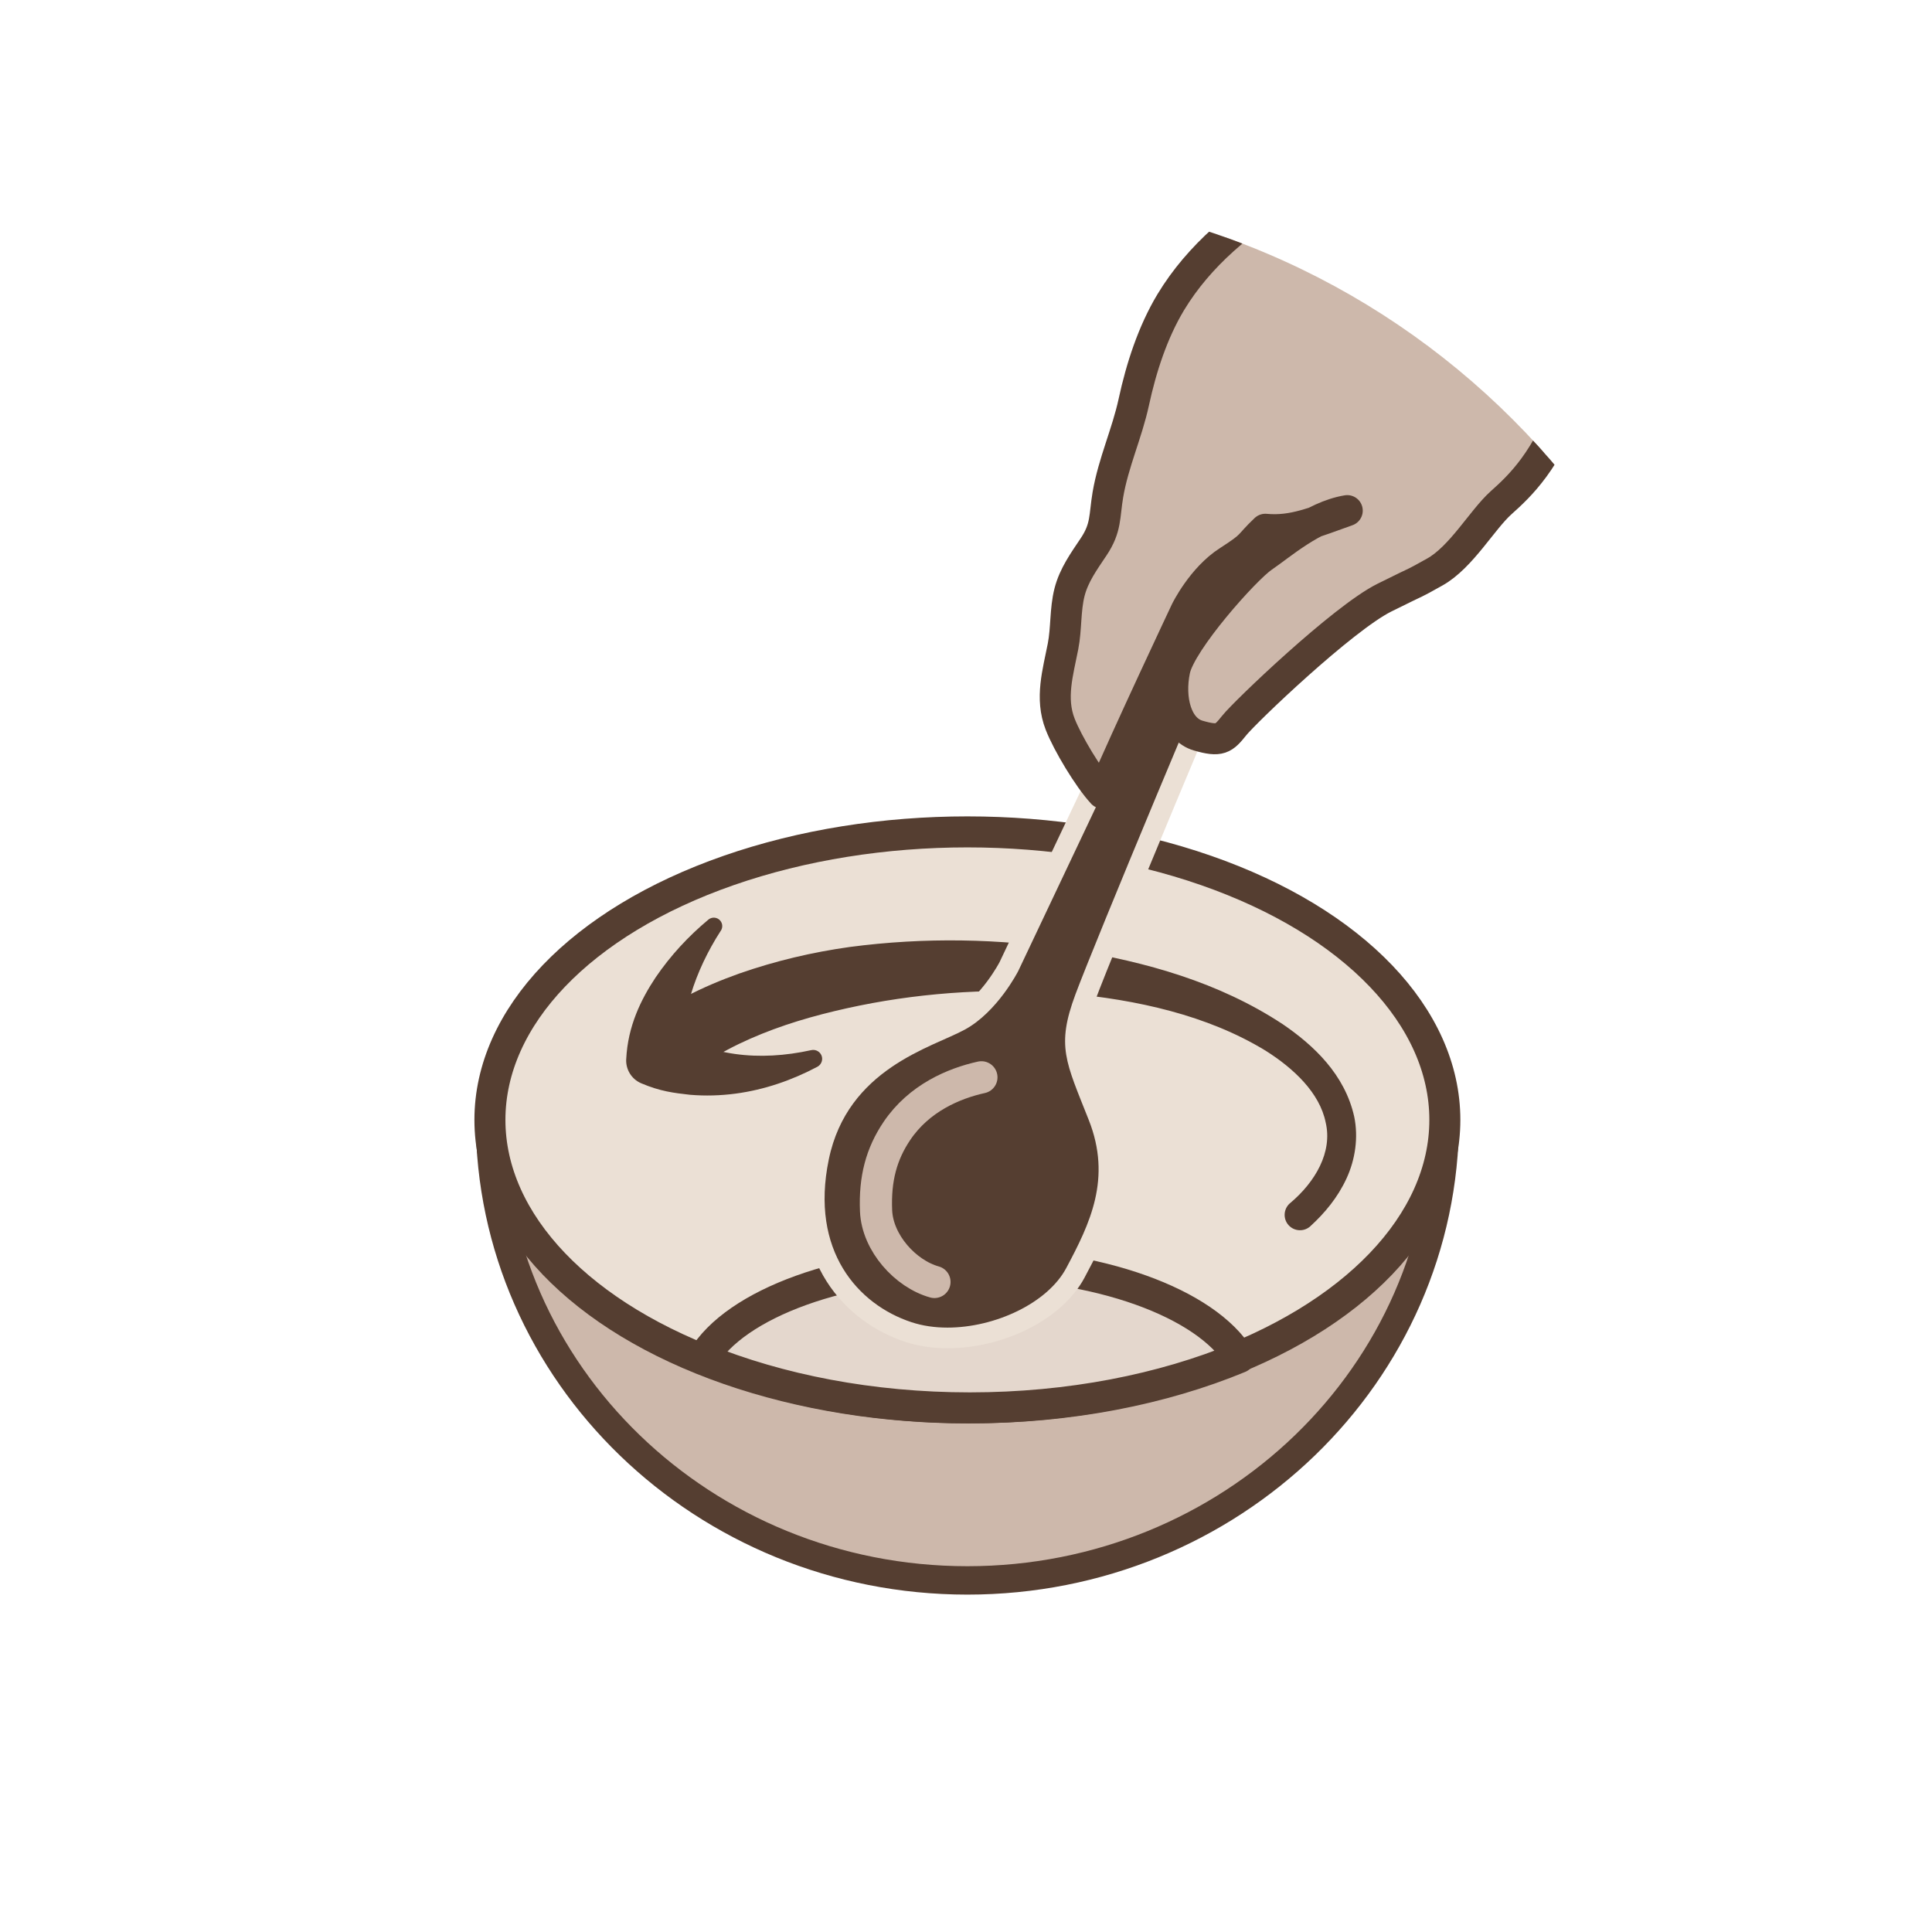 <?xml version="1.0" encoding="utf-8"?>
<!-- Generator: Adobe Illustrator 16.0.0, SVG Export Plug-In . SVG Version: 6.00 Build 0)  -->
<!DOCTYPE svg PUBLIC "-//W3C//DTD SVG 1.1//EN" "http://www.w3.org/Graphics/SVG/1.1/DTD/svg11.dtd">
<svg version="1.1" id="Layer_1" xmlns="http://www.w3.org/2000/svg" xmlns:xlink="http://www.w3.org/1999/xlink" x="0px" y="0px"
	 width="60px" height="60px" viewBox="0 0 60 60" enable-background="new 0 0 60 60" xml:space="preserve">
<g>
	<defs>
		<path id="SVGID_1_" d="M30,54.02C16.754,54.02,5.98,43.245,5.98,30S16.754,5.98,30,5.98c13.244,0,24.02,10.774,24.02,24.02
			S43.244,54.02,30,54.02z"/>
	</defs>
	<clipPath id="SVGID_2_">
		<use xlink:href="#SVGID_1_"  overflow="visible"/>
	</clipPath>
	<g clip-path="url(#SVGID_2_)">
		
			<path fill="#CDB8AB" stroke="#553E31" stroke-width="0.882" stroke-linecap="round" stroke-linejoin="round" stroke-miterlimit="10" d="
			M44.871,34.752c0,7.913-6.639,14.329-14.828,14.329c-8.19,0-14.828-6.416-14.828-14.329"/>
		
			<ellipse fill="#EBE0D5" stroke="#553E31" stroke-width="0.963" stroke-linecap="round" stroke-linejoin="round" stroke-miterlimit="10" cx="30.043" cy="34.779" rx="14.828" ry="8.944"/>
		
			<path fill="#E4D7CD" stroke="#553E31" stroke-width="0.963" stroke-linecap="round" stroke-linejoin="round" stroke-miterlimit="10" d="
			M21.822,42.193c2.369,0.965,5.224,1.53,8.297,1.53c3.106,0,5.988-0.577,8.37-1.563c-1.029-1.689-4.364-2.928-8.323-2.928
			C26.184,39.232,22.83,40.487,21.822,42.193z"/>
		<g>
			<g>
				<path fill="#553E31" d="M19.906,32.236c0.288-0.574,0.841-0.998,1.374-1.276c0.547-0.289,1.107-0.522,1.672-0.724
					c1.131-0.396,2.281-0.665,3.439-0.827c2.318-0.305,4.644-0.265,6.923,0.093c2.27,0.372,4.538,0.998,6.522,2.305
					c0.961,0.655,1.927,1.56,2.22,2.871c0.135,0.647,0.031,1.336-0.238,1.918c-0.269,0.586-0.672,1.072-1.117,1.479l-0.006,0.006
					c-0.194,0.178-0.496,0.164-0.674-0.029c-0.178-0.194-0.165-0.496,0.029-0.675c0.005-0.004,0.011-0.009,0.016-0.013
					c0.781-0.656,1.322-1.585,1.104-2.505c-0.186-0.922-0.995-1.681-1.87-2.232c-1.81-1.104-4.003-1.58-6.149-1.777
					c-2.162-0.171-4.355-0.047-6.452,0.378c-1.046,0.214-2.077,0.489-3.041,0.879c-0.481,0.195-0.947,0.415-1.378,0.668
					c-0.449,0.257-0.828,0.462-1.383,0.624l-0.015,0.005c-0.44,0.128-0.901-0.124-1.03-0.564
					C19.791,32.632,19.816,32.417,19.906,32.236z"/>
			</g>
			<g>
				<path fill="#553E31" d="M22.379,28.914c-0.397,0.614-0.723,1.299-0.924,1.971c-0.202,0.669-0.259,1.354-0.101,1.864
					l-0.465-0.752c0.15,0.146,0.536,0.344,0.854,0.462c0.341,0.129,0.707,0.219,1.085,0.273c0.758,0.107,1.565,0.058,2.364-0.119
					c0.149-0.035,0.299,0.058,0.334,0.207c0.029,0.124-0.033,0.251-0.141,0.309c-0.77,0.408-1.626,0.713-2.546,0.835
					c-0.459,0.06-0.933,0.076-1.413,0.035c-0.499-0.056-0.923-0.106-1.513-0.357c-0.304-0.13-0.481-0.432-0.466-0.743l0.001-0.009
					c0.05-1.02,0.454-1.845,0.914-2.537c0.474-0.694,1.018-1.276,1.638-1.794c0.111-0.092,0.276-0.078,0.369,0.033
					c0.075,0.09,0.08,0.216,0.019,0.31L22.379,28.914z"/>
			</g>
		</g>
		<g>
			<path fill="#553E31" d="M29.425,41.551c-0.442,0-0.854-0.063-1.225-0.187c-1.682-0.558-3.418-2.311-2.776-5.417
				c0.517-2.521,2.56-3.427,3.78-3.969c0.234-0.104,0.441-0.195,0.604-0.284c0.92-0.499,1.523-1.673,1.529-1.685l6.562-13.848
				l0.291,0.141c0.015,0.007,1.437,0.721,0.582,2.536c-0.7,1.494-4.444,10.468-5.071,12.154c-0.509,1.369-0.333,1.809,0.25,3.267
				l0.163,0.409c0.798,2.023-0.042,3.599-0.717,4.864C32.783,40.683,31.076,41.551,29.425,41.551L29.425,41.551z"/>
			<path fill="#EBE0D5" d="M38.05,16.591c0,0,1.16,0.562,0.432,2.11C37.755,20.251,34,29.264,33.399,30.88
				c-0.6,1.613-0.302,2.09,0.415,3.906S33.85,38,33.113,39.381c-0.581,1.09-2.213,1.849-3.688,1.849
				c-0.394,0-0.775-0.054-1.124-0.17c-1.655-0.549-3.149-2.212-2.563-5.047c0.581-2.834,3.211-3.483,4.224-4.037
				c1.018-0.552,1.661-1.821,1.661-1.821L38.05,16.591 M37.747,15.731l-0.277,0.585l-6.427,13.563l0,0c0,0-0.565,1.086-1.387,1.532
				c-0.158,0.087-0.357,0.174-0.582,0.273c-1.277,0.567-3.415,1.516-3.965,4.199c-0.684,3.311,1.183,5.186,2.99,5.785
				c0.403,0.134,0.85,0.202,1.326,0.202c1.789,0,3.579-0.92,4.254-2.188c0.669-1.254,1.584-2.972,0.731-5.132l-0.163-0.411
				c-0.576-1.44-0.713-1.783-0.247-3.036c0.625-1.683,4.362-10.638,5.062-12.13c0.819-1.741-0.252-2.728-0.733-2.96L37.747,15.731
				L37.747,15.731z"/>
		</g>
		
			<path fill="#CDB8AB" stroke="#553E31" stroke-width="0.963" stroke-linecap="round" stroke-linejoin="round" stroke-miterlimit="10" d="
			M51.109,0c0,0-4.557,2.737-6.443,3.623c-2.949,1.386-6.539,2.837-8.307,5.762c-0.561,0.932-0.919,2.041-1.148,3.102
			C35,13.46,34.576,14.372,34.407,15.36c-0.115,0.68-0.045,1.028-0.445,1.625c-0.3,0.449-0.612,0.877-0.747,1.407
			c-0.139,0.55-0.094,1.128-0.202,1.683c-0.158,0.812-0.403,1.607-0.089,2.414c0.231,0.594,0.881,1.677,1.315,2.144
			c0.759-1.778,2.591-5.662,2.591-5.662s0.497-1.021,1.32-1.546c0.821-0.527,0.582-0.454,1.146-0.988
			c0.865,0.082,1.53-0.222,2.544-0.579c-1.061,0.174-2.077,1.072-2.627,1.445c-0.548,0.375-2.542,2.609-2.731,3.505
			c-0.188,0.894,0.052,1.841,0.73,2.037c0.68,0.197,0.787,0.099,1.117-0.313c0.329-0.415,3.37-3.326,4.664-3.971
			c1.297-0.646,0.75-0.342,1.568-0.798c0.818-0.458,1.468-1.619,2.052-2.145c0.587-0.525,1.444-1.319,2.122-3.274
			c0.677-1.952,2.611-3.978,4.115-4.73c1.501-0.753,7.505-2.611,9.766-3.065C57.077,2.358,51.109,0,51.109,0z"/>
	</g>
	
		<path clip-path="url(#SVGID_2_)" fill="#553E31" stroke="#CDB8AB" stroke-linecap="round" stroke-linejoin="round" stroke-miterlimit="10" d="
		M30.478,33.457c-0.854,0.188-1.938,0.646-2.625,1.667c-0.478,0.71-0.688,1.479-0.646,2.479s0.916,1.959,1.813,2.209"/>
</g>
</svg>
